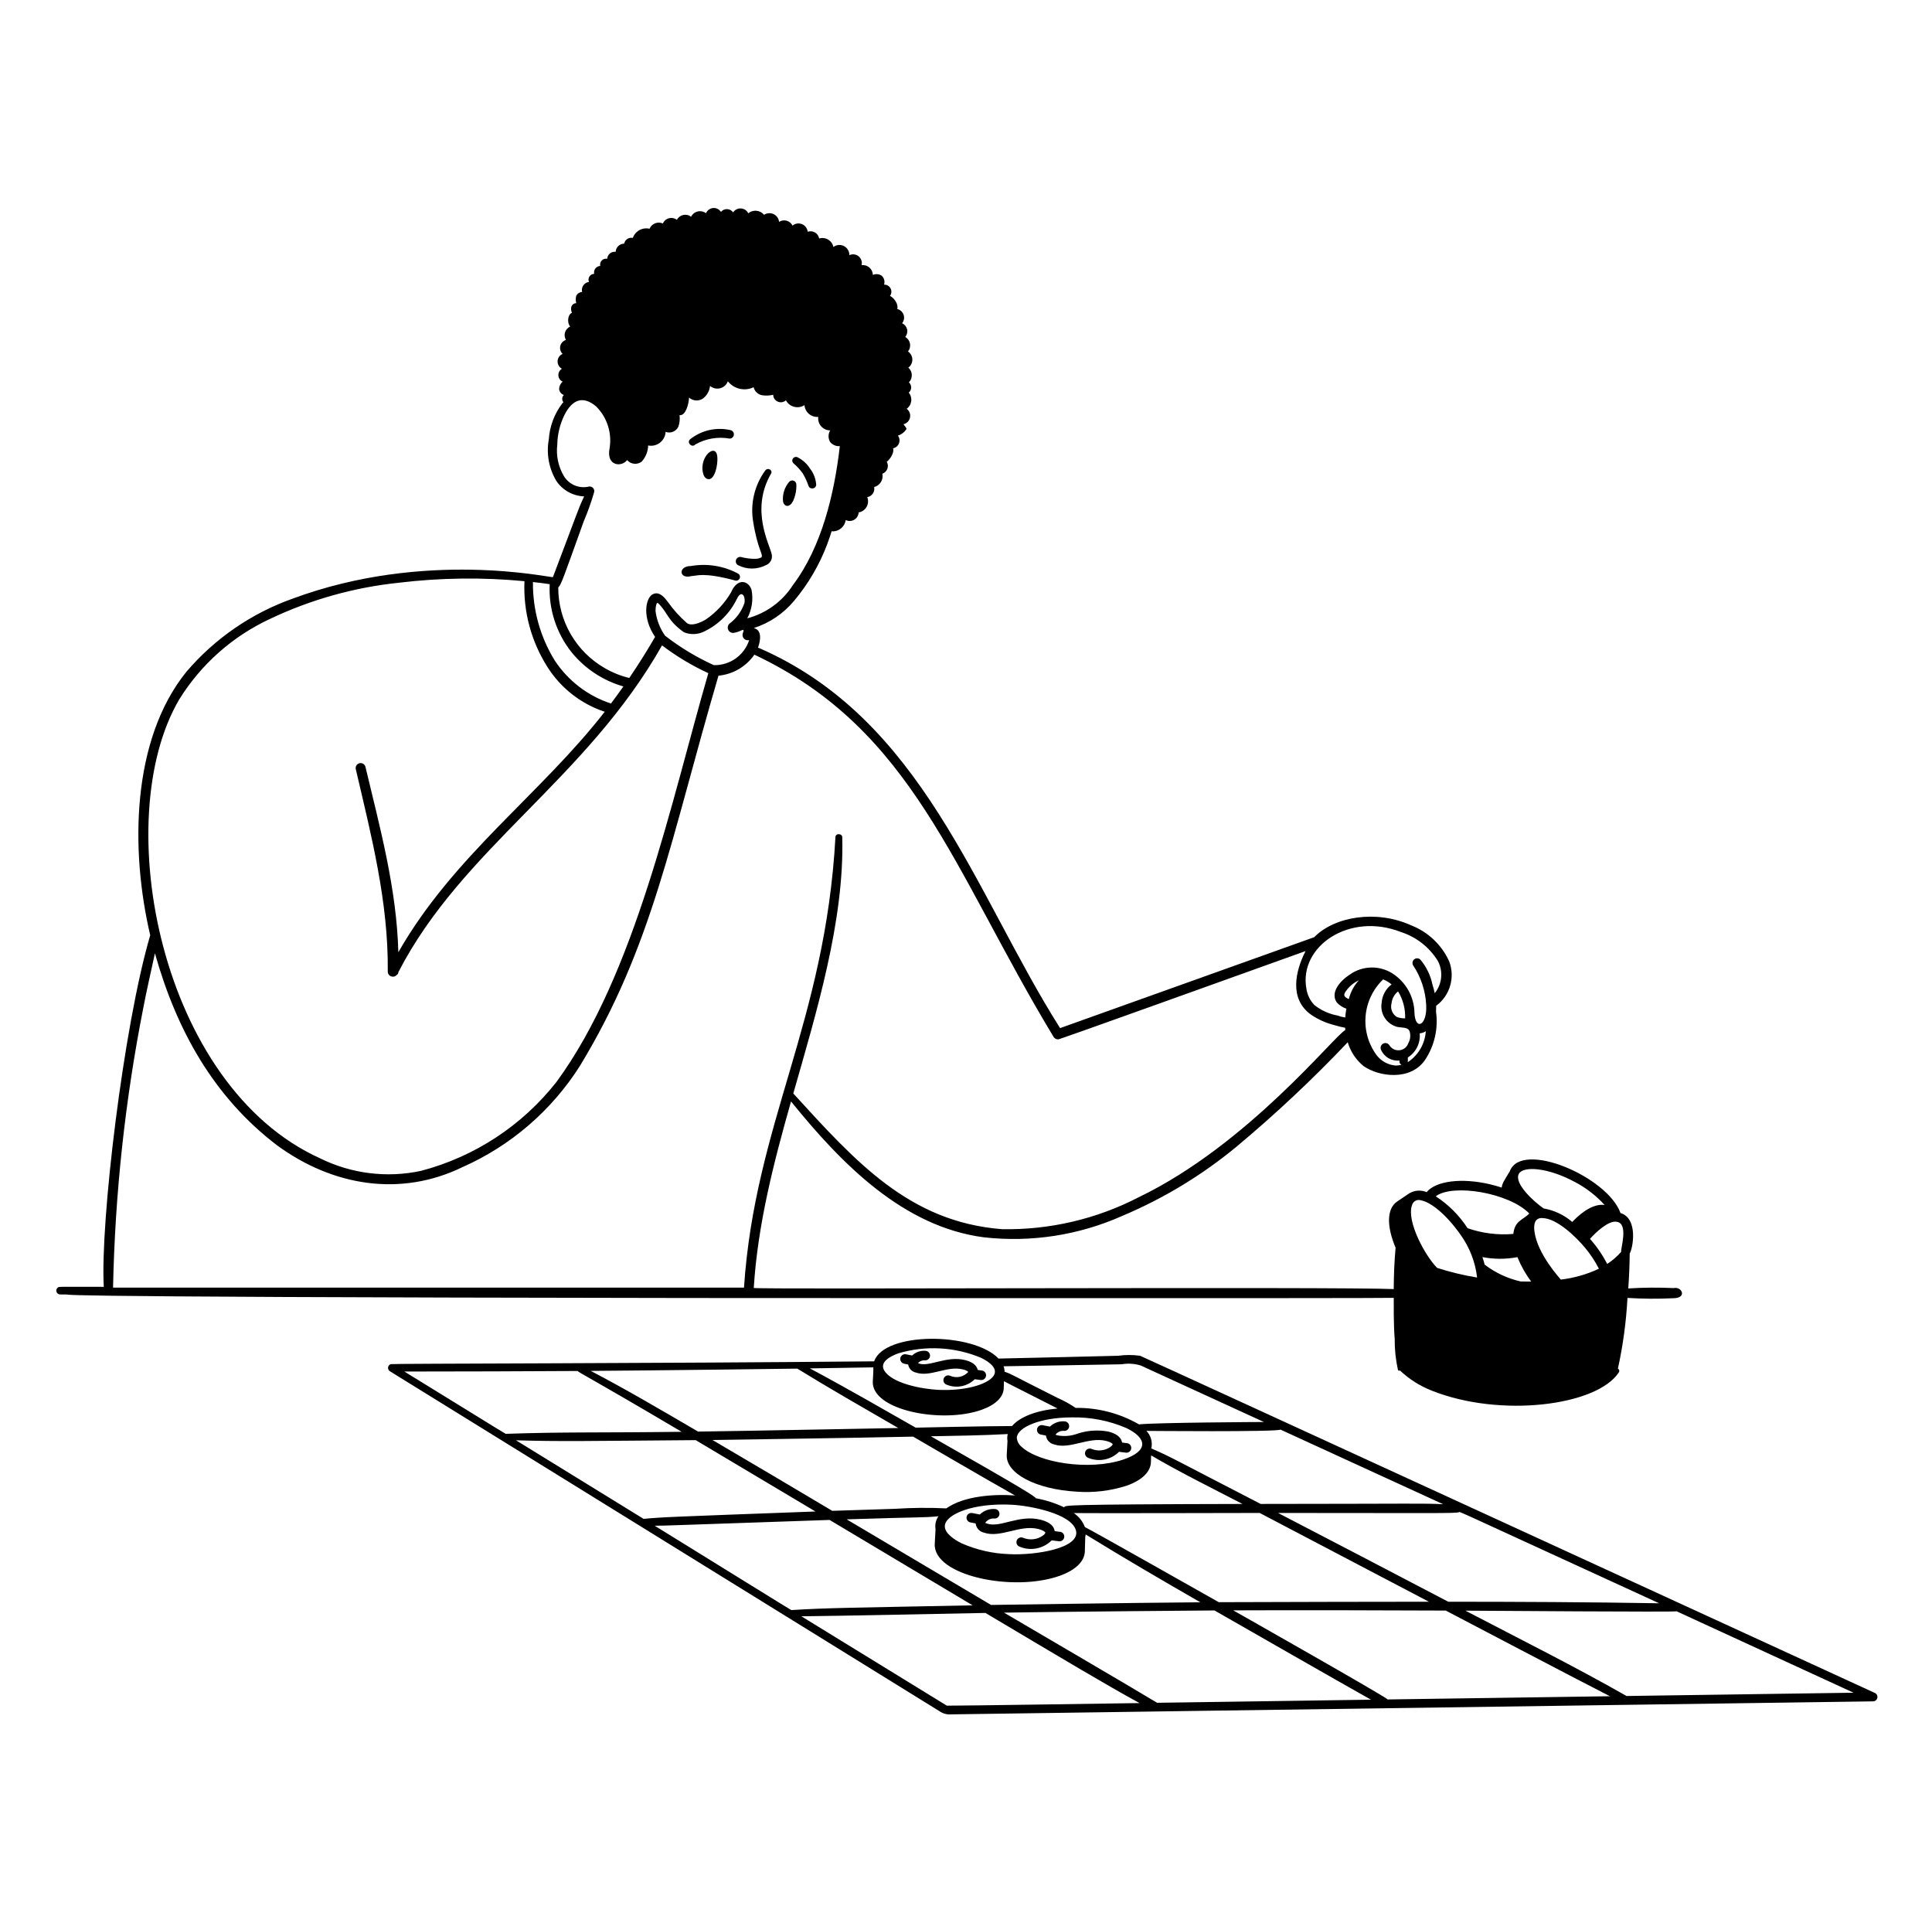 <svg width="155" height="154" viewBox="0 0 155 154" fill="none" xmlns="http://www.w3.org/2000/svg">
<path d="M56.434 38.066C56.511 38.288 56.703 38.493 56.956 38.422C57.436 38.287 57.69 36.883 57.486 36.352C57.152 35.686 56.044 36.859 56.434 38.066Z" fill="black"/>
<path d="M63.636 40.169C63.817 39.762 63.904 39.319 63.89 38.873C63.892 38.805 63.872 38.738 63.834 38.682C63.797 38.626 63.742 38.583 63.679 38.559C63.616 38.535 63.547 38.531 63.481 38.547C63.416 38.564 63.357 38.6 63.313 38.652C63.126 38.869 62.986 39.122 62.902 39.395C62.817 39.669 62.79 39.956 62.822 40.241C62.894 40.593 63.314 40.813 63.636 40.169Z" fill="black"/>
<path d="M61.439 45.335C61.608 45.274 61.749 45.154 61.837 44.997C61.925 44.84 61.953 44.657 61.918 44.481C61.76 43.679 60.166 40.911 61.859 37.992C62.019 37.722 61.608 37.455 61.389 37.747C60.962 38.335 60.656 39.003 60.491 39.711C60.326 40.419 60.304 41.153 60.428 41.869C60.794 44.13 61.264 44.475 61.084 44.711C60.941 44.78 60.786 44.819 60.629 44.825C60.22 44.831 59.813 44.779 59.42 44.672C59.34 44.664 59.26 44.684 59.193 44.727C59.125 44.77 59.074 44.835 59.049 44.911C59.023 44.987 59.023 45.069 59.05 45.145C59.078 45.22 59.129 45.285 59.197 45.327C59.543 45.508 59.927 45.603 60.317 45.605C60.707 45.606 61.092 45.514 61.439 45.335Z" fill="black"/>
<path d="M55.456 46.211C55.933 46.197 56.385 45.878 58.935 46.551C59.003 46.582 59.08 46.587 59.152 46.565C59.224 46.542 59.285 46.495 59.323 46.431C59.362 46.367 59.376 46.29 59.363 46.217C59.349 46.143 59.31 46.077 59.251 46.03C58.085 45.393 56.737 45.172 55.429 45.403C54.387 45.403 54.465 46.476 55.456 46.211Z" fill="black"/>
<path d="M55.778 35.654C56.614 35.178 57.591 35.011 58.538 35.181C58.623 35.18 58.706 35.148 58.768 35.089C58.831 35.031 58.87 34.952 58.877 34.866C58.884 34.781 58.859 34.696 58.807 34.628C58.755 34.56 58.679 34.514 58.595 34.499C58.041 34.373 57.465 34.372 56.911 34.496C56.356 34.621 55.836 34.867 55.388 35.218C55.035 35.49 55.525 35.952 55.778 35.654Z" fill="black"/>
<path d="M63.653 37.158C63.935 37.399 64.187 37.673 64.404 37.975C64.596 38.297 64.753 38.639 64.87 38.995C64.899 39.057 64.947 39.109 65.007 39.142C65.067 39.175 65.136 39.188 65.204 39.179C65.272 39.171 65.336 39.141 65.386 39.094C65.436 39.047 65.47 38.986 65.483 38.919C65.461 38.446 65.295 37.991 65.006 37.615C64.759 37.213 64.403 36.888 63.98 36.676C63.917 36.647 63.845 36.642 63.778 36.66C63.711 36.679 63.652 36.721 63.613 36.779C63.574 36.837 63.556 36.906 63.564 36.976C63.571 37.045 63.603 37.11 63.653 37.158Z" fill="black"/>
<path d="M55.279 104.116C55.279 104.116 110.841 104.152 111.817 104.104C111.817 104.334 111.798 106.356 111.894 107.396C111.886 108.22 111.971 109.043 112.147 109.849C112.147 109.868 112.152 109.886 112.162 109.902C112.172 109.918 112.186 109.931 112.203 109.939C112.221 109.947 112.24 109.95 112.258 109.948C112.277 109.945 112.295 109.938 112.309 109.925C113.056 110.631 113.932 111.185 114.89 111.556C120.385 113.737 128.114 112.769 129.873 110.085C129.889 110.061 129.901 110.033 129.906 110.005C129.912 109.976 129.911 109.946 129.905 109.918C129.898 109.889 129.885 109.862 129.867 109.839C129.85 109.816 129.827 109.796 129.801 109.782C130.211 107.915 130.467 106.018 130.568 104.11C131.79 104.184 133.016 104.193 134.239 104.134C135.374 104.134 134.946 103.174 134.279 103.32C133.063 103.264 131.846 103.274 130.632 103.349C130.7 102.415 130.74 101.48 130.747 100.543C130.992 100.177 131.464 97.739 130.009 97.3C128.966 94.381 122.072 91.444 121.129 93.946C121.065 94.036 120.647 94.756 120.607 94.829C120.54 94.964 120.495 95.11 120.474 95.259C120.171 95.161 119.86 95.068 119.533 94.993C117.233 94.456 115.196 94.731 114.455 95.623C114.232 95.529 113.99 95.489 113.749 95.506C113.507 95.523 113.274 95.596 113.066 95.72C111.925 96.487 112.082 96.384 112.069 96.392C111.267 96.953 111.226 98.337 111.965 100.081C111.865 101.185 111.822 102.292 111.816 103.401C107.34 103.203 60.468 103.442 60.473 103.31C60.788 98.202 62.087 93.205 63.462 88.349C67.494 93.332 72.448 98.406 78.938 99.248C82.73 99.674 86.567 99.079 90.052 97.523C93.369 96.126 96.462 94.249 99.234 91.953C102.356 89.344 105.325 86.555 108.126 83.603C108.348 84.353 108.791 85.02 109.398 85.514C110.607 86.366 113.154 86.732 114.331 85.016C115.087 83.877 115.399 82.501 115.208 81.148C115.217 80.995 115.221 80.836 115.217 80.68C115.758 80.281 116.153 79.716 116.342 79.071C116.531 78.426 116.504 77.737 116.264 77.109C115.661 75.785 114.565 74.748 113.208 74.221C110.426 72.96 107.068 73.507 105.435 75.175L85.048 82.468C78.189 71.633 74.026 57.644 60.815 51.943C61.035 51.33 61.126 50.544 60.497 50.388V50.371C61.743 49.966 62.849 49.219 63.69 48.215C64.839 46.852 65.746 45.302 66.373 43.633C66.832 42.398 66.638 42.623 66.849 42.623C67.096 42.611 67.33 42.514 67.513 42.349C67.695 42.183 67.815 41.959 67.851 41.716C67.958 41.768 68.077 41.793 68.196 41.788C68.316 41.784 68.432 41.749 68.535 41.689C68.637 41.628 68.723 41.542 68.785 41.44C68.846 41.338 68.881 41.222 68.887 41.102C69.02 41.081 69.147 41.029 69.257 40.951C69.368 40.874 69.46 40.772 69.526 40.655C69.592 40.537 69.631 40.406 69.64 40.271C69.649 40.136 69.627 40.001 69.577 39.876C69.667 39.861 69.754 39.828 69.831 39.779C69.908 39.729 69.975 39.665 70.026 39.59C70.078 39.514 70.114 39.429 70.132 39.339C70.15 39.249 70.15 39.156 70.132 39.067C70.358 39.008 70.553 38.865 70.675 38.666C70.798 38.467 70.839 38.229 70.789 38C70.881 37.968 70.965 37.915 71.034 37.846C71.103 37.778 71.156 37.695 71.19 37.604C71.224 37.512 71.237 37.414 71.23 37.317C71.222 37.22 71.192 37.126 71.144 37.041C71.416 36.835 71.771 36.288 71.646 35.961C71.753 35.94 71.853 35.892 71.937 35.822C72.02 35.752 72.085 35.662 72.124 35.56C72.163 35.458 72.175 35.348 72.16 35.24C72.145 35.132 72.103 35.03 72.038 34.943C72.309 34.859 72.543 34.685 72.702 34.451C72.758 34.367 72.702 34.324 72.486 34.027C72.615 33.996 72.733 33.93 72.826 33.835C72.919 33.74 72.982 33.62 73.009 33.49C73.036 33.36 73.025 33.225 72.978 33.101C72.93 32.977 72.849 32.868 72.742 32.789C72.841 32.717 72.924 32.626 72.987 32.52C73.049 32.415 73.089 32.298 73.105 32.176C73.121 32.055 73.111 31.931 73.078 31.813C73.044 31.696 72.986 31.586 72.909 31.491C72.968 31.441 73.016 31.378 73.049 31.308C73.082 31.237 73.1 31.161 73.101 31.083C73.102 31.005 73.086 30.928 73.055 30.857C73.024 30.786 72.978 30.722 72.919 30.67C72.997 30.591 73.058 30.497 73.097 30.393C73.137 30.29 73.155 30.18 73.151 30.069C73.147 29.958 73.12 29.85 73.072 29.75C73.024 29.65 72.956 29.561 72.873 29.488C72.975 29.413 73.058 29.314 73.114 29.201C73.17 29.087 73.198 28.961 73.195 28.834C73.193 28.708 73.16 28.583 73.1 28.472C73.039 28.36 72.953 28.265 72.847 28.194C72.918 28.106 72.969 28.004 72.996 27.894C73.023 27.784 73.027 27.67 73.006 27.559C72.985 27.448 72.94 27.343 72.875 27.251C72.81 27.159 72.725 27.082 72.627 27.025C72.698 26.942 72.747 26.843 72.773 26.737C72.798 26.631 72.799 26.52 72.774 26.414C72.749 26.308 72.7 26.209 72.631 26.125C72.561 26.041 72.473 25.974 72.374 25.93C72.45 25.836 72.501 25.724 72.522 25.605C72.543 25.486 72.534 25.363 72.494 25.249C72.455 25.134 72.388 25.032 72.298 24.951C72.208 24.87 72.099 24.813 71.981 24.785C72.107 24.451 71.751 23.893 71.402 23.735C71.466 23.649 71.504 23.547 71.512 23.44C71.52 23.334 71.498 23.227 71.448 23.133C71.399 23.038 71.323 22.96 71.231 22.907C71.138 22.853 71.032 22.827 70.926 22.831C70.965 22.71 70.97 22.581 70.94 22.457C70.91 22.334 70.846 22.221 70.755 22.132C70.652 22.055 70.531 22.007 70.403 21.993C70.276 21.979 70.147 21.999 70.03 22.05C70.026 21.938 70 21.827 69.951 21.725C69.903 21.624 69.834 21.533 69.749 21.459C69.664 21.386 69.564 21.33 69.457 21.297C69.349 21.264 69.236 21.253 69.124 21.266C69.155 21.138 69.149 21.003 69.107 20.878C69.065 20.752 68.988 20.642 68.885 20.558C68.782 20.475 68.658 20.422 68.527 20.406C68.396 20.391 68.263 20.412 68.143 20.469C68.147 20.319 68.109 20.17 68.032 20.041C67.955 19.911 67.843 19.806 67.709 19.737C67.575 19.669 67.425 19.639 67.275 19.652C67.125 19.666 66.981 19.721 66.862 19.812C66.837 19.689 66.786 19.573 66.714 19.471C66.641 19.369 66.548 19.283 66.441 19.219C66.333 19.155 66.213 19.113 66.089 19.098C65.965 19.083 65.839 19.093 65.719 19.129C65.701 19.029 65.662 18.935 65.604 18.851C65.546 18.768 65.471 18.698 65.383 18.647C65.296 18.595 65.199 18.563 65.098 18.553C64.997 18.542 64.895 18.554 64.799 18.586C64.784 18.453 64.734 18.325 64.653 18.218C64.572 18.111 64.463 18.027 64.338 17.977C64.213 17.927 64.077 17.911 63.944 17.932C63.811 17.953 63.687 18.01 63.583 18.096C63.536 18.001 63.47 17.917 63.389 17.849C63.308 17.782 63.213 17.732 63.111 17.704C63.009 17.675 62.902 17.669 62.798 17.684C62.693 17.7 62.593 17.738 62.504 17.795C62.49 17.662 62.441 17.535 62.364 17.426C62.286 17.317 62.182 17.23 62.061 17.173C61.94 17.116 61.807 17.092 61.674 17.102C61.54 17.111 61.412 17.155 61.3 17.229C61.148 17.045 60.929 16.929 60.691 16.907C60.453 16.884 60.216 16.956 60.031 17.108C59.977 16.997 59.894 16.902 59.791 16.834C59.688 16.766 59.568 16.726 59.445 16.718C59.321 16.711 59.198 16.737 59.088 16.793C58.978 16.849 58.884 16.933 58.817 17.037C58.763 16.959 58.692 16.895 58.609 16.849C58.526 16.803 58.433 16.778 58.339 16.774C58.244 16.77 58.15 16.788 58.063 16.826C57.977 16.865 57.901 16.923 57.84 16.996C57.773 16.892 57.679 16.808 57.568 16.753C57.456 16.698 57.332 16.675 57.209 16.686C57.085 16.698 56.967 16.742 56.867 16.816C56.767 16.889 56.69 16.989 56.642 17.103C56.549 17.032 56.441 16.983 56.325 16.959C56.211 16.934 56.092 16.935 55.977 16.962C55.863 16.989 55.756 17.041 55.664 17.113C55.572 17.186 55.497 17.279 55.444 17.384C55.356 17.316 55.254 17.268 55.145 17.244C55.037 17.22 54.924 17.22 54.815 17.243C54.706 17.267 54.604 17.314 54.515 17.381C54.427 17.448 54.354 17.534 54.301 17.632C54.212 17.565 54.109 17.518 54 17.496C53.89 17.474 53.777 17.478 53.669 17.506C53.561 17.534 53.461 17.587 53.376 17.66C53.291 17.732 53.224 17.823 53.18 17.926C53.082 17.882 52.977 17.859 52.87 17.856C52.763 17.854 52.657 17.873 52.557 17.912C52.458 17.951 52.367 18.01 52.29 18.085C52.214 18.16 52.153 18.249 52.111 18.347C51.836 18.284 51.547 18.324 51.299 18.459C51.052 18.595 50.863 18.818 50.768 19.084C50.693 19.068 50.614 19.067 50.538 19.082C50.462 19.096 50.39 19.126 50.325 19.169C50.261 19.212 50.205 19.267 50.162 19.331C50.119 19.395 50.089 19.468 50.075 19.544C49.899 19.545 49.73 19.614 49.603 19.736C49.476 19.857 49.401 20.023 49.392 20.198C49.31 20.188 49.227 20.194 49.148 20.217C49.069 20.239 48.995 20.278 48.931 20.331C48.868 20.383 48.816 20.448 48.779 20.521C48.741 20.595 48.719 20.675 48.714 20.757C48.636 20.741 48.555 20.745 48.479 20.769C48.403 20.793 48.334 20.835 48.279 20.892C48.223 20.949 48.183 21.019 48.161 21.096C48.14 21.173 48.139 21.254 48.157 21.331C48.081 21.335 48.006 21.355 47.939 21.39C47.871 21.425 47.812 21.475 47.765 21.535C47.719 21.595 47.686 21.665 47.669 21.739C47.653 21.814 47.652 21.891 47.669 21.965C47.592 21.967 47.517 21.988 47.451 22.025C47.384 22.062 47.328 22.116 47.287 22.18C47.246 22.244 47.221 22.317 47.215 22.393C47.208 22.47 47.221 22.546 47.251 22.616C47.16 22.628 47.072 22.658 46.993 22.706C46.915 22.754 46.848 22.818 46.796 22.894C46.744 22.97 46.709 23.056 46.693 23.146C46.676 23.237 46.68 23.329 46.702 23.419C46.601 23.424 46.504 23.457 46.42 23.514C46.336 23.57 46.27 23.649 46.227 23.741C46.176 23.93 46.178 24.129 46.231 24.317C46.13 24.318 46.032 24.355 45.957 24.423C45.881 24.491 45.833 24.584 45.821 24.684C45.807 24.823 45.829 24.963 45.886 25.091C45.572 25.203 45.457 25.839 45.745 26.194C45.647 26.237 45.56 26.3 45.489 26.379C45.419 26.459 45.365 26.552 45.333 26.654C45.301 26.755 45.291 26.862 45.303 26.968C45.316 27.073 45.35 27.175 45.405 27.267C45.294 27.3 45.193 27.363 45.114 27.448C45.034 27.532 44.977 27.636 44.95 27.749C44.923 27.862 44.926 27.98 44.959 28.092C44.991 28.204 45.052 28.305 45.136 28.386C45.022 28.435 44.923 28.516 44.852 28.618C44.781 28.72 44.741 28.841 44.735 28.965C44.729 29.09 44.758 29.213 44.819 29.322C44.88 29.431 44.97 29.52 45.079 29.58C44.988 29.635 44.913 29.714 44.864 29.808C44.814 29.902 44.791 30.008 44.797 30.115C44.803 30.221 44.838 30.324 44.899 30.412C44.959 30.5 45.042 30.569 45.139 30.613C45.053 30.686 44.984 30.776 44.936 30.878C44.887 30.979 44.86 31.089 44.856 31.201C44.866 31.31 44.908 31.413 44.976 31.499C45.044 31.584 45.136 31.648 45.239 31.682C45.16 31.756 45.113 31.858 45.106 31.966C45.099 32.074 45.133 32.181 45.202 32.264C45.173 32.294 45.142 32.323 45.115 32.352C44.474 33.192 44.096 34.203 44.028 35.257C43.821 36.405 44.039 37.59 44.642 38.589C44.89 38.953 45.221 39.254 45.607 39.468C45.993 39.681 46.424 39.8 46.864 39.816C46.614 40.34 46.395 40.88 46.197 41.42C45.994 41.979 44.4 46.172 44.358 46.294C44.133 46.352 34.115 44.071 23.468 48.022C20.169 49.196 17.236 51.215 14.961 53.876C10.53 59.349 10.452 68.225 12.052 75.017C9.897 82.34 8.034 98.09 8.326 103.22C4.552 103.22 4.73 103.184 4.61 103.304C4.566 103.347 4.536 103.402 4.523 103.462C4.511 103.522 4.517 103.585 4.54 103.641C4.564 103.698 4.604 103.746 4.655 103.78C4.706 103.814 4.766 103.832 4.828 103.831C7.43 103.806 -3.665 104.039 55.279 104.116ZM11.497 80.843C11.773 79.381 12.11 77.966 12.43 76.465C14.15 82.597 17.131 87.981 22.21 91.856C26.715 95.164 32.152 96.017 37.081 93.628C40.966 91.913 44.253 89.083 46.527 85.497C52.366 75.891 53.794 67.324 57.642 54.198C58.216 54.143 58.771 53.964 59.268 53.673C59.766 53.382 60.193 52.985 60.522 52.512C73.283 58.528 76.436 69.78 84.522 83.165C84.559 83.228 84.611 83.279 84.674 83.315C84.737 83.351 84.809 83.369 84.881 83.368C84.958 83.368 83.808 83.807 104.743 76.287C103.912 77.911 103.413 80.144 105.196 81.399C105.756 81.779 106.379 82.058 107.036 82.222C107.326 82.311 107.621 82.385 107.919 82.441C107.924 82.504 107.919 82.567 107.927 82.629C107.084 83.036 100.108 91.828 91.335 96.044C87.954 97.789 84.193 98.666 80.389 98.595C72.954 98.017 68.651 93.188 63.644 87.711C65.477 81.279 67.752 73.865 67.572 67.145C67.571 67.089 67.549 67.035 67.51 66.994C67.472 66.953 67.419 66.927 67.363 66.922L67.276 66.914C67.245 66.911 67.214 66.915 67.184 66.924C67.155 66.934 67.128 66.949 67.105 66.969C67.081 66.99 67.062 67.014 67.049 67.042C67.035 67.07 67.027 67.1 67.026 67.131C66.21 82.015 60.567 90.085 59.688 103.29C59.688 103.307 59.695 103.267 59.698 103.283H9.07C9.226 95.747 10.038 88.238 11.497 80.843ZM47.639 39.559C47.672 39.492 47.685 39.417 47.675 39.343C47.665 39.269 47.633 39.2 47.584 39.145C47.534 39.089 47.469 39.05 47.397 39.032C47.325 39.013 47.249 39.017 47.179 39.043C46.799 39.118 46.406 39.072 46.054 38.912C45.702 38.752 45.409 38.485 45.216 38.149C44.783 37.396 44.606 36.524 44.71 35.662C44.725 34.843 44.918 34.038 45.277 33.302C45.895 32.06 46.759 31.7 47.824 32.598C48.26 33.033 48.586 33.566 48.774 34.153C48.962 34.74 49.006 35.363 48.904 35.971C48.627 37.388 49.867 37.494 50.312 36.903C50.453 37.068 50.653 37.174 50.87 37.197C51.087 37.221 51.305 37.161 51.48 37.03C51.803 36.674 51.988 36.214 52 35.733C52.165 35.766 52.336 35.763 52.499 35.724C52.663 35.685 52.817 35.611 52.95 35.508C53.083 35.404 53.191 35.273 53.269 35.124C53.346 34.974 53.391 34.81 53.399 34.641C53.589 34.713 53.799 34.71 53.988 34.635C54.176 34.56 54.33 34.417 54.419 34.234C54.527 33.937 54.56 33.617 54.517 33.304C55.022 33.357 55.255 32.394 55.283 31.89C55.436 32.029 55.632 32.11 55.838 32.121C56.044 32.133 56.248 32.074 56.415 31.953C56.569 31.832 56.696 31.682 56.791 31.51C56.885 31.339 56.944 31.151 56.964 30.957C57.075 31.051 57.206 31.117 57.348 31.149C57.489 31.182 57.636 31.179 57.777 31.143C57.917 31.106 58.047 31.036 58.154 30.938C58.262 30.841 58.344 30.719 58.395 30.583C58.634 30.886 58.969 31.098 59.346 31.185C59.722 31.271 60.117 31.227 60.464 31.059C60.501 31.22 60.585 31.367 60.704 31.482C60.824 31.596 60.974 31.673 61.137 31.703C61.435 31.75 61.738 31.737 62.031 31.666C62.033 31.784 62.069 31.898 62.135 31.995C62.2 32.093 62.291 32.169 62.399 32.216C62.506 32.263 62.625 32.278 62.741 32.26C62.856 32.241 62.965 32.19 63.052 32.112C63.12 32.239 63.214 32.351 63.327 32.441C63.441 32.53 63.572 32.595 63.712 32.631C63.852 32.667 63.998 32.674 64.14 32.651C64.283 32.628 64.419 32.575 64.541 32.497C64.562 32.769 64.691 33.021 64.898 33.198C65.105 33.375 65.374 33.463 65.646 33.442C65.629 33.577 65.642 33.715 65.683 33.845C65.723 33.976 65.791 34.096 65.882 34.198C65.972 34.3 66.083 34.382 66.208 34.438C66.332 34.494 66.468 34.523 66.604 34.523C66.521 34.662 66.476 34.82 66.474 34.982C66.472 35.143 66.513 35.303 66.593 35.443C66.684 35.561 66.804 35.654 66.941 35.714C67.078 35.774 67.228 35.798 67.377 35.786C66.938 39.618 65.92 43.873 63.621 46.919C62.779 48.242 61.469 49.198 59.953 49.596C60.324 48.898 60.445 48.093 60.295 47.315C60.05 46.541 59.139 46.349 58.655 47.509C58.151 48.371 57.465 49.111 56.644 49.679C56.127 49.995 55.45 50.236 55.111 49.978C54.543 49.482 54.035 48.92 53.599 48.305C53.355 47.979 52.902 47.373 52.357 47.674C51.761 48.006 51.524 49.584 52.556 51.086C51.907 52.21 51.215 53.309 50.486 54.382C49.796 54.216 49.133 53.95 48.52 53.592C47.382 52.939 46.437 51.995 45.782 50.859C45.126 49.722 44.783 48.431 44.788 47.119C45.038 46.868 45.16 46.466 46.838 41.802C47.151 41.071 47.419 40.322 47.642 39.559H47.639ZM57.267 53.352C55.876 52.721 54.564 51.929 53.358 50.992C52.942 50.404 52.679 49.723 52.591 49.008C52.591 48.602 52.678 48.387 52.723 48.363C52.75 48.363 52.776 48.37 52.8 48.384C53.594 49.15 53.523 49.759 54.874 50.716C55.35 50.909 55.882 50.909 56.358 50.716C57.493 50.212 58.428 49.342 59.013 48.246C59.109 48.08 59.274 47.618 59.507 47.665C59.74 47.712 59.768 48.146 59.727 48.364C59.501 49.032 59.076 49.616 58.509 50.036C58.448 50.098 58.407 50.177 58.392 50.262C58.376 50.348 58.387 50.436 58.422 50.515C58.458 50.594 58.516 50.661 58.59 50.706C58.664 50.752 58.75 50.773 58.837 50.769C59.06 50.734 59.277 50.665 59.48 50.566C59.684 50.473 59.695 50.557 59.584 50.823C59.565 50.895 59.565 50.971 59.584 51.043C59.603 51.115 59.641 51.181 59.694 51.234C59.746 51.287 59.812 51.325 59.884 51.344C59.956 51.364 60.032 51.364 60.104 51.345C59.911 51.941 59.53 52.458 59.019 52.82C58.508 53.181 57.893 53.368 57.267 53.352ZM45.866 52.331C46.937 53.643 48.385 54.596 50.013 55.061C49.688 55.521 49.356 55.978 49.017 56.432C47.159 55.822 45.563 54.597 44.494 52.96C43.335 51.075 42.733 48.9 42.757 46.688C43.19 46.733 43.638 46.79 44.103 46.857C44.001 48.836 44.629 50.783 45.866 52.331ZM42.076 46.619C41.973 49.046 42.615 51.446 43.916 53.496C44.986 55.191 46.612 56.463 48.515 57.093C43.384 63.692 36.363 68.661 31.958 76.382C31.826 71.294 30.481 66.379 29.319 61.511C29.293 61.409 29.228 61.321 29.138 61.266C29.047 61.212 28.939 61.195 28.837 61.221C28.734 61.246 28.646 61.311 28.591 61.401C28.537 61.492 28.52 61.6 28.546 61.702C29.782 67.009 31.171 72.352 31.11 77.939C31.111 78.022 31.137 78.102 31.185 78.17C31.233 78.237 31.3 78.289 31.378 78.318C31.456 78.346 31.54 78.351 31.62 78.331C31.701 78.311 31.773 78.267 31.828 78.205C31.869 78.184 31.903 78.153 31.926 78.113C31.949 78.074 31.96 78.029 31.958 77.983C37.08 68.044 47.021 62.529 53.114 51.768C54.267 52.644 55.512 53.391 56.828 53.996C53.861 64.218 50.992 78.136 44.649 86.779C41.897 90.284 38.075 92.792 33.764 93.921C31.037 94.503 28.192 94.15 25.691 92.917C12.851 87.12 8.737 65.747 14.367 56.123C16.118 53.289 18.663 51.032 21.686 49.633C24.934 48.092 28.421 47.115 31.996 46.743C35.342 46.339 38.721 46.297 42.076 46.619ZM115.106 79.667C115.061 79.441 115.002 79.218 114.928 79C114.779 78.253 114.443 77.556 113.953 76.973C113.886 76.909 113.799 76.872 113.707 76.869C113.615 76.865 113.525 76.896 113.454 76.955C113.383 77.014 113.337 77.097 113.323 77.188C113.31 77.279 113.33 77.371 113.381 77.448C114.006 78.39 114.365 79.484 114.42 80.613V80.623C114.51 82.284 113.525 82.718 113.477 81.204C113.46 80.576 113.289 79.961 112.978 79.415C112.667 78.868 112.227 78.407 111.695 78.071C111.182 77.751 110.585 77.589 109.98 77.607C109.375 77.625 108.789 77.821 108.295 78.171C107.492 78.686 106.701 79.628 107.251 80.411C107.459 80.641 107.723 80.812 108.017 80.908C107.972 81.142 107.941 81.378 107.925 81.616C107.719 81.588 107.517 81.536 107.322 81.463C106.64 81.337 105.999 81.048 105.453 80.62C105.109 80.263 104.884 79.807 104.81 79.316C104.184 75.91 108.263 73.133 112.399 74.762C113.626 75.157 114.672 75.976 115.351 77.072C115.569 77.481 115.663 77.945 115.619 78.407C115.575 78.868 115.397 79.307 115.106 79.667ZM107.843 79.816C107.862 79.687 107.918 79.567 108.004 79.469C108.263 79.107 108.613 78.819 109.018 78.635C108.625 79.06 108.348 79.579 108.213 80.143C107.995 80.035 107.882 79.972 107.843 79.816ZM112.164 79.523C112.56 80.173 112.757 80.924 112.731 81.684C112.497 81.693 112.265 81.652 112.048 81.565C111.874 81.45 111.741 81.282 111.667 81.087C111.594 80.891 111.585 80.677 111.64 80.476C111.659 80.29 111.716 80.11 111.805 79.947C111.895 79.783 112.017 79.639 112.164 79.523ZM110.465 84.668C109.787 83.764 109.464 82.643 109.557 81.517C109.65 80.391 110.153 79.338 110.969 78.558C111.213 78.659 111.44 78.796 111.644 78.962C111.414 79.135 111.224 79.355 111.087 79.608C110.949 79.86 110.868 80.139 110.847 80.426C110.773 80.848 110.861 81.282 111.093 81.642C111.324 82.002 111.683 82.262 112.098 82.37C112.527 82.453 112.941 82.377 113.085 82.714C113.135 82.871 113.152 83.037 113.136 83.201C113.12 83.365 113.07 83.524 112.991 83.668C112.941 83.82 112.848 83.955 112.724 84.057C112.601 84.159 112.45 84.223 112.291 84.242C112.132 84.261 111.971 84.235 111.826 84.166C111.681 84.097 111.559 83.988 111.475 83.852C111.425 83.769 111.346 83.708 111.253 83.681C111.16 83.654 111.06 83.663 110.974 83.706C110.887 83.75 110.82 83.824 110.786 83.915C110.753 84.006 110.755 84.106 110.792 84.195C110.912 84.479 111.12 84.717 111.386 84.873C111.652 85.03 111.961 85.097 112.268 85.064C112.276 85.233 112.284 85.317 112.436 85.409C112.289 85.447 112.137 85.468 111.984 85.472C111.689 85.45 111.402 85.367 111.141 85.229C110.879 85.09 110.649 84.899 110.465 84.668ZM112.948 84.821C113.27 84.619 113.53 84.331 113.698 83.99C113.866 83.649 113.936 83.267 113.899 82.888C114.074 82.871 114.242 82.812 114.389 82.717C114.356 83.214 114.209 83.696 113.959 84.127C113.708 84.557 113.361 84.924 112.945 85.197C112.952 85.162 112.948 84.86 112.948 84.822V84.821ZM127.2 100.128C127.616 100.635 127.977 101.185 128.278 101.767C127.313 102.22 126.281 102.515 125.222 102.639C125.171 102.562 123.335 100.601 123.104 98.765C123.027 98.195 123.136 97.692 123.717 97.7L123.734 97.705C124.886 97.707 126.453 99.216 127.2 100.13V100.128ZM121.738 100.837C122.023 101.533 122.393 102.191 122.84 102.797C122.555 102.797 122.279 102.797 122.008 102.791C120.956 102.556 119.967 102.095 119.111 101.438C119.062 101.233 118.996 101.034 118.931 100.834C119.858 101.013 120.81 101.015 121.738 100.838V100.837ZM130.061 100.416C129.734 100.79 129.357 101.116 128.94 101.384C128.567 100.658 128.103 99.982 127.56 99.373C127.999 98.874 129.073 97.859 129.713 98.004C130.681 98.144 130.002 100.191 130.061 100.417V100.416ZM126.355 94.813C127.251 95.283 128.057 95.907 128.736 96.657C128.005 96.543 127.076 97.024 126.137 98.015C125.485 97.454 124.694 97.08 123.847 96.933C123.049 96.386 121.444 94.922 121.854 94.153C122.208 93.506 124.208 93.65 126.355 94.814V94.813ZM122.692 97.334C122.194 97.87 121.527 97.885 121.412 98.976C120.169 99.084 118.918 98.927 117.74 98.516C117.078 97.494 116.208 96.623 115.187 95.959C116.556 94.919 121.071 95.676 122.692 97.338V97.334ZM114.03 96.288C114.777 96.435 115.999 97.367 117.181 99.048C117.906 100.059 118.362 101.238 118.504 102.474C117.417 102.296 116.344 102.037 115.296 101.7C114.299 100.684 112.834 97.94 113.28 96.679C113.298 96.601 113.333 96.529 113.383 96.466C113.432 96.403 113.494 96.351 113.565 96.314C113.636 96.277 113.713 96.256 113.793 96.252C113.873 96.248 113.953 96.26 114.027 96.29L114.03 96.288Z" fill="black"/>
<path d="M150.425 135.8C150.425 135.8 91.773 108.861 91.467 108.75C90.88 108.668 90.284 108.668 89.698 108.75C89.698 108.75 81.249 108.956 80.11 108.974C78.069 106.836 70.947 106.811 70.131 109.196C52.516 109.367 31.429 109.371 31.345 109.421C31.287 109.441 31.236 109.477 31.199 109.525C31.161 109.573 31.138 109.631 31.132 109.692C31.127 109.752 31.139 109.813 31.167 109.868C31.195 109.922 31.238 109.967 31.291 109.997L75.357 137.249C75.642 137.454 75.991 137.547 76.339 137.513C113.176 136.991 150.102 136.47 150.276 136.47C150.355 136.468 150.431 136.44 150.493 136.39C150.554 136.34 150.597 136.271 150.614 136.194C150.631 136.117 150.622 136.036 150.588 135.964C150.554 135.893 150.496 135.835 150.425 135.8ZM75.962 136.815L64.292 129.647C66.347 129.638 77.533 129.404 79.059 129.378C85.853 133.415 88.585 135.055 91.422 136.608C91.342 136.608 76.213 136.838 75.962 136.815ZM46.337 109.97C46.422 110.089 47.564 110.637 54.688 114.849C47.636 114.935 45.433 114.849 40.614 115.01C40.53 115.01 41.349 115.499 32.442 110.014C37.263 110.012 41.873 109.997 46.337 109.97ZM70.066 109.681C70.08 109.902 70.028 110.724 70.022 110.801C69.907 113.133 75.583 114.215 78.751 113.084C79.857 112.69 80.488 112.081 80.527 111.376C80.527 111.35 80.537 111.07 80.545 110.791C80.718 110.894 84.584 112.839 84.845 112.979C83.142 113.137 81.815 113.652 81.195 114.386C79.371 114.386 73.76 114.509 73.462 114.515C70.649 112.913 67.866 111.306 64.971 109.763C66.669 109.738 68.367 109.71 70.066 109.679V109.681ZM41.398 115.53C44.869 115.635 47.252 115.584 55.815 115.517C57.328 116.413 64.266 120.55 65.422 121.24C53.671 121.676 53.158 121.688 51.636 121.833L41.398 115.53ZM63.967 109.781C66.528 111.357 69.188 112.88 72.066 114.545C71.925 114.545 59.784 114.782 56.007 114.831C53.089 113.127 50.191 111.423 47.394 109.963C52.388 109.931 63.271 109.792 63.968 109.781L63.967 109.781ZM90.361 114.546C92.041 115.358 92.172 116.386 90.104 117.08C87.354 117.994 83.296 117.318 81.963 116.053C81.852 115.964 81.76 115.854 81.693 115.728C81.626 115.602 81.586 115.464 81.575 115.322C81.62 114.502 83.414 113.692 86.013 113.692C87.507 113.665 88.99 113.956 90.362 114.547L90.361 114.546ZM57.161 115.505C57.161 115.505 68.454 115.343 73.258 115.236C73.269 115.242 79.275 118.749 81.431 119.954C79.677 119.828 77.304 120.009 75.919 120.991C74.548 120.925 73.173 120.936 71.803 121.026C71.803 121.026 67.016 121.179 66.77 121.188C63.611 119.309 60.387 117.396 57.161 115.505ZM80.829 115.582C80.82 115.767 80.776 116.585 80.77 116.682C80.67 118.188 83.112 119.466 86.39 119.651C87.742 119.749 89.101 119.586 90.392 119.171C91.602 118.74 92.291 118.078 92.334 117.314C92.334 117.287 92.344 117.021 92.351 116.741C94.79 118.168 97.204 119.348 99.682 120.636C84.863 120.668 85.502 120.749 85.373 120.904C84.649 120.565 83.885 120.32 83.099 120.177C83.042 120.033 82.077 119.41 74.679 115.208C76.765 115.169 78.818 115.139 80.85 115.029C80.803 115.209 80.796 115.398 80.829 115.582ZM80.951 124.661C79.637 124.616 78.344 124.32 77.141 123.79C76.605 123.525 75.77 122.998 75.802 122.397C75.853 121.459 78.082 120.534 81.183 120.699C82.671 120.78 85.952 121.417 86.319 122.752C86.716 124.19 83.043 124.772 80.951 124.662V124.661ZM75.291 121.622C75.078 121.926 74.994 122.301 75.056 122.667C75.047 122.85 75.001 123.718 74.994 123.816C74.823 126.389 81.288 127.73 85.016 126.399C86.273 125.951 86.989 125.265 87.033 124.474C87.033 124.424 87.058 123.605 87.067 123.294C87.084 123.225 87.096 123.155 87.102 123.084C90.127 124.946 93.225 126.756 96.3 128.523C91.286 128.559 79.509 128.736 79.509 128.736C77.644 127.634 69.921 123.058 67.925 121.871C74.206 121.665 73.922 121.75 75.291 121.623V121.622ZM87.039 122.491C86.865 122.032 86.553 121.639 86.145 121.367C87.109 121.391 101.062 121.358 101.062 121.358L114.637 128.479C113.458 128.479 101.027 128.495 97.779 128.515C97.545 128.383 87.301 122.587 87.039 122.492V122.491ZM116.191 128.479C111.629 126.089 107.052 123.703 102.534 121.358C115.159 121.364 116.759 121.402 117.052 121.297C117.16 121.256 116.189 120.843 133.109 128.603C127.473 128.507 121.791 128.481 116.191 128.479V128.479ZM101.137 120.633C94.123 117.02 93.999 116.887 92.367 116.183C92.425 115.934 92.419 115.674 92.35 115.428C92.281 115.182 92.151 114.957 91.973 114.775C92.049 114.775 102.445 114.871 102.73 114.671L115.784 120.658C114.042 120.576 114.158 120.624 101.137 120.634V120.633ZM91.379 114.253C89.833 113.362 88.076 112.905 86.292 112.93C85.847 112.625 85.375 112.363 84.881 112.147C80.81 110.104 81.256 110.264 80.593 110.027C80.592 109.879 80.566 109.732 80.516 109.592C81.8 109.569 88.083 109.475 89.979 109.433C90.496 109.343 91.027 109.377 91.527 109.534L101.4 114.062C101.324 114.061 92.742 114.103 91.379 114.254V114.253ZM66.558 121.919C67.689 122.595 75.314 127.152 78.03 128.768C68.364 128.961 66.352 128.968 63.519 129.147C63.442 129.152 64.161 129.568 52.526 122.383C53.696 122.375 53.239 122.366 66.558 121.918V121.919ZM92.834 136.585C91.067 135.511 81.763 130.069 80.547 129.353C84.828 129.283 96.068 129.185 97.435 129.178C98.333 129.693 108.346 135.426 109.991 136.336L92.834 136.585ZM111.331 136.317C111.154 136.087 99.172 129.303 98.94 129.171C104.1 129.152 109.677 129.158 115.989 129.188C115.989 129.188 127.653 135.308 129.162 136.059L111.331 136.317ZM130.494 136.04C126.287 133.647 121.971 131.496 117.567 129.195C119.519 129.205 134.383 129.316 134.514 129.247L148.705 135.777L130.494 136.04ZM72.084 108.55C74.265 107.907 76.601 108.034 78.699 108.909C79.434 109.265 80.172 109.839 79.64 110.453C79.108 111.067 77.399 111.593 75.228 111.48C73.989 111.416 71.559 110.98 70.935 109.922C70.561 109.27 71.372 108.802 72.08 108.551L72.084 108.55Z" fill="black"/>
<path d="M72.534 109.387L72.86 109.45C72.886 109.605 72.957 109.749 73.065 109.863C73.173 109.977 73.312 110.057 73.465 110.092C74.622 110.495 75.968 109.53 77.228 109.84C77.395 109.866 77.554 109.935 77.687 110.041C77.509 110.24 77.272 110.378 77.01 110.435C76.749 110.492 76.476 110.464 76.231 110.357C76.139 110.315 76.033 110.31 75.938 110.345C75.843 110.381 75.765 110.452 75.722 110.545C75.68 110.637 75.676 110.742 75.711 110.838C75.746 110.933 75.817 111.011 75.91 111.053C76.29 111.219 76.711 111.267 77.119 111.193C77.527 111.118 77.904 110.923 78.201 110.634C78.242 110.639 78.661 110.697 78.702 110.697C78.804 110.703 78.904 110.669 78.981 110.602C79.057 110.534 79.104 110.44 79.11 110.338C79.117 110.236 79.082 110.136 79.015 110.06C78.948 109.983 78.853 109.937 78.751 109.93L78.44 109.886C78.357 109.51 78.012 109.24 77.415 109.093C75.9 108.718 74.44 109.732 73.648 109.336C73.714 109.265 73.793 109.209 73.881 109.17C73.969 109.132 74.064 109.112 74.16 109.111C74.26 109.13 74.363 109.109 74.447 109.051C74.531 108.994 74.589 108.906 74.608 108.806C74.626 108.706 74.605 108.602 74.547 108.518C74.49 108.435 74.401 108.377 74.302 108.358C74.099 108.333 73.893 108.353 73.699 108.417C73.505 108.481 73.327 108.587 73.179 108.728L72.683 108.632C72.583 108.612 72.479 108.633 72.395 108.69C72.311 108.747 72.252 108.835 72.233 108.935C72.214 109.035 72.235 109.138 72.292 109.222C72.349 109.307 72.436 109.365 72.536 109.384L72.534 109.387Z" fill="black"/>
<path d="M83.522 115.072L83.912 115.149C83.934 115.319 84.008 115.478 84.124 115.605C84.24 115.732 84.392 115.82 84.559 115.857C85.816 116.295 87.33 115.232 88.728 115.576C89.148 115.68 89.264 115.814 89.27 115.842C89.27 115.855 89.239 115.954 89.06 116.079C88.846 116.222 88.6 116.31 88.344 116.336C88.088 116.361 87.83 116.324 87.592 116.227C87.499 116.185 87.394 116.18 87.299 116.215C87.203 116.251 87.126 116.322 87.083 116.415C87.04 116.507 87.036 116.612 87.071 116.708C87.107 116.803 87.178 116.881 87.27 116.923C87.688 117.105 88.15 117.157 88.597 117.074C89.044 116.99 89.456 116.774 89.779 116.453C89.822 116.459 90.307 116.525 90.35 116.525C90.451 116.531 90.551 116.497 90.628 116.43C90.704 116.362 90.751 116.267 90.757 116.166C90.764 116.064 90.73 115.964 90.662 115.888C90.595 115.811 90.5 115.764 90.399 115.758L90.02 115.709C89.933 115.195 89.414 114.953 88.912 114.829C88.091 114.677 87.246 114.734 86.453 114.995C85.929 115.191 85.361 115.237 84.811 115.129C84.739 115.105 84.7 115.081 84.683 115.077C84.756 114.978 84.853 114.899 84.965 114.845C85.076 114.792 85.198 114.766 85.322 114.771C85.422 114.789 85.525 114.767 85.609 114.71C85.693 114.652 85.751 114.564 85.769 114.464C85.788 114.364 85.766 114.26 85.708 114.176C85.651 114.093 85.562 114.035 85.462 114.016C85.24 113.99 85.014 114.013 84.802 114.085C84.59 114.156 84.396 114.275 84.236 114.431L83.665 114.321C83.615 114.309 83.562 114.307 83.511 114.316C83.461 114.325 83.412 114.344 83.369 114.372C83.326 114.4 83.288 114.437 83.26 114.479C83.231 114.522 83.211 114.57 83.201 114.621C83.191 114.672 83.192 114.724 83.202 114.774C83.213 114.825 83.234 114.872 83.264 114.915C83.293 114.957 83.331 114.993 83.375 115.02C83.419 115.047 83.468 115.065 83.519 115.073L83.522 115.072Z" fill="black"/>
<path d="M85.028 122.871L84.618 122.818C84.532 122.281 84.001 122.031 83.473 121.898C81.745 121.469 80.24 122.577 79.191 122.211C79.094 122.178 79.048 122.147 79.037 122.155C79.114 122.042 79.217 121.951 79.338 121.889C79.46 121.827 79.595 121.797 79.731 121.801C79.831 121.82 79.934 121.798 80.018 121.741C80.102 121.684 80.16 121.595 80.179 121.495C80.198 121.395 80.176 121.292 80.118 121.208C80.061 121.124 79.973 121.067 79.873 121.048C79.643 121.022 79.41 121.047 79.191 121.122C78.972 121.198 78.773 121.321 78.607 121.482L77.999 121.364C77.899 121.345 77.795 121.366 77.711 121.423C77.627 121.48 77.569 121.568 77.549 121.668C77.53 121.768 77.551 121.871 77.608 121.955C77.665 122.04 77.753 122.098 77.853 122.117L78.273 122.198C78.293 122.375 78.368 122.541 78.487 122.674C78.606 122.806 78.764 122.898 78.938 122.936C80.251 123.396 81.822 122.28 83.288 122.641C83.732 122.752 83.857 122.891 83.866 122.931C83.871 122.951 83.84 123.041 83.699 123.153C83.471 123.321 83.202 123.428 82.921 123.463C82.639 123.498 82.353 123.46 82.09 123.353C81.997 123.311 81.892 123.307 81.796 123.342C81.701 123.377 81.624 123.449 81.581 123.541C81.538 123.633 81.534 123.739 81.569 123.834C81.605 123.929 81.676 124.007 81.768 124.049C82.202 124.239 82.683 124.293 83.148 124.204C83.612 124.116 84.04 123.89 84.375 123.556C84.417 123.561 84.933 123.632 84.976 123.632C85.026 123.636 85.076 123.629 85.124 123.613C85.172 123.597 85.216 123.571 85.254 123.538C85.292 123.505 85.323 123.464 85.345 123.419C85.367 123.374 85.38 123.324 85.384 123.274C85.387 123.224 85.38 123.173 85.364 123.126C85.348 123.078 85.322 123.034 85.289 122.996C85.256 122.958 85.216 122.927 85.17 122.905C85.125 122.882 85.076 122.869 85.025 122.866L85.028 122.871Z" fill="black"/>
</svg>

